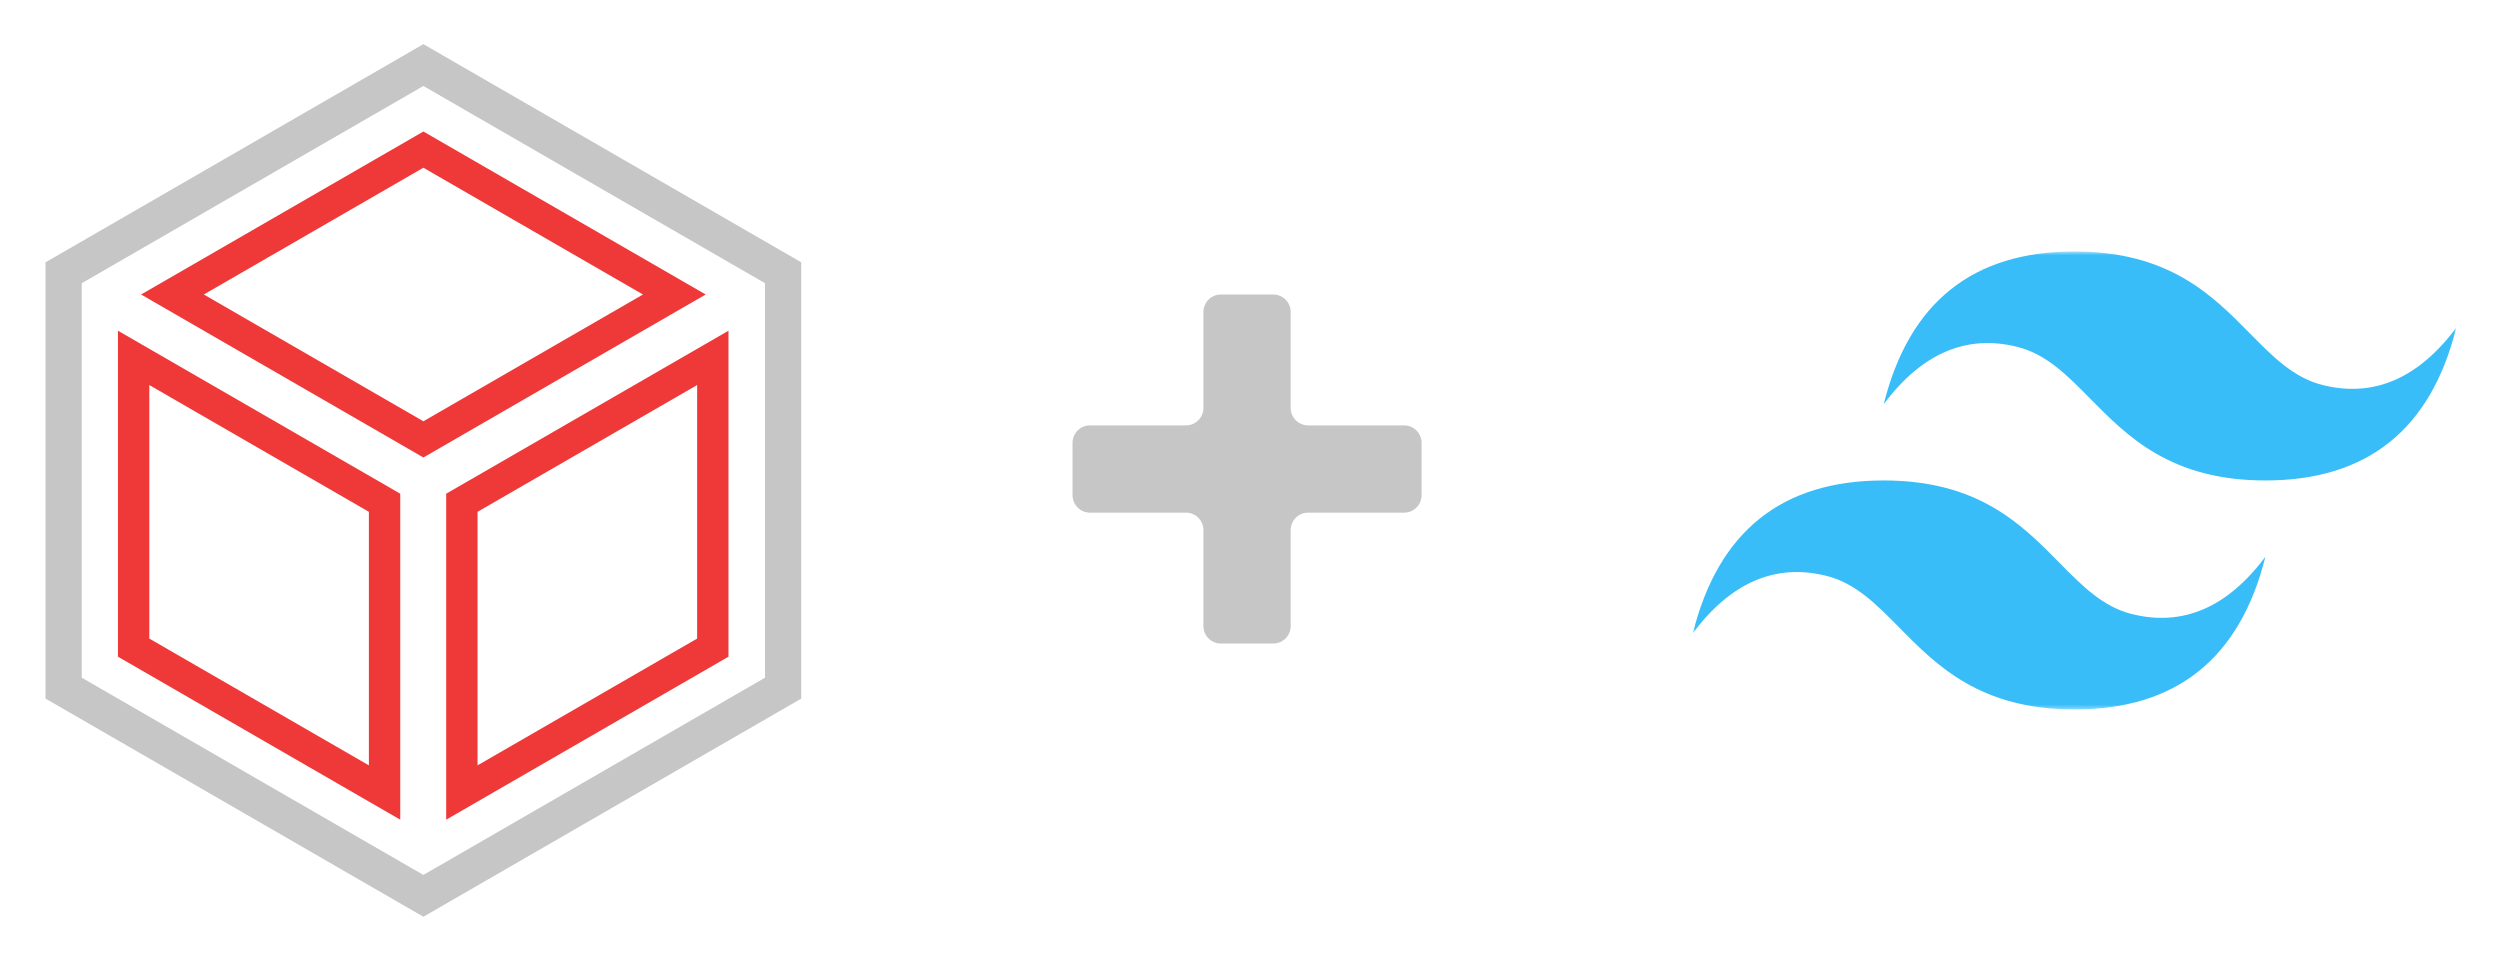 <svg width="573" height="221" viewBox="0 0 573 221" fill="none" xmlns="http://www.w3.org/2000/svg">
<g filter="url(#filter0_d_0_1)">
<path fill-rule="evenodd" clip-rule="evenodd" d="M27.032 71.801L91.736 109.158L91.736 183.872L27.032 146.515L27.032 71.801ZM34.222 84.253L34.222 142.364L84.547 171.42L84.547 113.309L34.222 84.253Z" fill="#EF3939"/>
<path fill-rule="evenodd" clip-rule="evenodd" d="M102.265 109.158L166.969 71.801L166.969 146.515L102.265 183.872L102.265 109.158ZM109.454 113.309L109.454 171.42L159.78 142.364L159.78 84.253L109.454 113.309Z" fill="#EF3939"/>
<path fill-rule="evenodd" clip-rule="evenodd" d="M97.039 26.142L161.743 63.499L97.039 100.856L32.335 63.499L97.039 26.142ZM97.039 34.444L46.714 63.499L97.039 92.555L147.365 63.499L97.039 34.444Z" fill="#EF3939"/>
<path fill-rule="evenodd" clip-rule="evenodd" d="M97.039 6.12L183.642 56.12V156.12L97.039 206.12L10.437 156.12V56.12L97.039 6.12ZM18.738 60.913L97.039 15.706L175.34 60.913V151.327L97.039 196.534L18.738 151.327V60.913Z" fill="#C6C6C6"/>
</g>
<g filter="url(#filter1_d_0_1)">
<mask id="mask0_0_1" style="mask-type:luminance" maskUnits="userSpaceOnUse" x="388" y="53" width="175" height="106">
<path d="M388.009 53.632H562.969V158.608H388.009V53.632Z" fill="white"/>
</mask>
<g mask="url(#mask0_0_1)">
<path fill-rule="evenodd" clip-rule="evenodd" d="M475.489 53.632C452.161 53.632 437.581 65.296 431.749 88.624C440.497 76.96 450.703 72.586 462.367 75.502C469.022 77.164 473.778 81.995 479.043 87.338C487.619 96.044 497.547 106.12 519.229 106.12C542.557 106.12 557.137 94.456 562.969 71.128C554.221 82.792 544.015 87.166 532.351 84.25C525.696 82.588 520.939 77.757 515.674 72.414C507.098 63.709 497.171 53.632 475.489 53.632ZM431.749 106.12C408.421 106.12 393.841 117.784 388.009 141.112C396.757 129.448 406.963 125.074 418.627 127.99C425.282 129.655 430.038 134.483 435.303 139.826C443.88 148.531 453.807 158.608 475.489 158.608C498.817 158.608 513.397 146.944 519.229 123.616C510.481 135.28 500.275 139.654 488.611 136.738C481.956 135.076 477.2 130.245 471.935 124.902C463.358 116.196 453.431 106.12 431.749 106.12Z" fill="#38BDF8"/>
</g>
</g>
<g filter="url(#filter2_d_0_1)">
<path fill-rule="evenodd" clip-rule="evenodd" d="M295.825 67.499C295.825 65.29 294.035 63.499 291.825 63.499H279.825C277.616 63.499 275.825 65.29 275.825 67.499V89.499C275.825 91.709 274.035 93.499 271.825 93.499H249.825C247.616 93.499 245.825 95.29 245.825 97.499V109.499C245.825 111.709 247.616 113.499 249.825 113.499H271.825C274.035 113.499 275.825 115.29 275.825 117.499V139.499C275.825 141.709 277.616 143.499 279.825 143.499H291.825C294.035 143.499 295.825 141.709 295.825 139.499V117.499C295.825 115.29 297.616 113.499 299.825 113.499H321.825C324.035 113.499 325.825 111.709 325.825 109.499V97.499C325.825 95.29 324.035 93.499 321.825 93.499H299.825C297.616 93.499 295.825 91.709 295.825 89.499V67.499Z" fill="#C6C6C6"/>
</g>
<defs>
<filter id="filter0_d_0_1" x="0.437" y="0.12" width="193.205" height="220" filterUnits="userSpaceOnUse" color-interpolation-filters="sRGB">
<feFlood flood-opacity="0" result="BackgroundImageFix"/>
<feColorMatrix in="SourceAlpha" type="matrix" values="0 0 0 0 0 0 0 0 0 0 0 0 0 0 0 0 0 0 127 0" result="hardAlpha"/>
<feOffset dy="4"/>
<feGaussianBlur stdDeviation="5"/>
<feComposite in2="hardAlpha" operator="out"/>
<feColorMatrix type="matrix" values="0 0 0 0 0 0 0 0 0 0 0 0 0 0 0 0 0 0 0.25 0"/>
<feBlend mode="normal" in2="BackgroundImageFix" result="effect1_dropShadow_0_1"/>
<feBlend mode="normal" in="SourceGraphic" in2="effect1_dropShadow_0_1" result="shape"/>
</filter>
<filter id="filter1_d_0_1" x="378.009" y="47.632" width="194.959" height="124.975" filterUnits="userSpaceOnUse" color-interpolation-filters="sRGB">
<feFlood flood-opacity="0" result="BackgroundImageFix"/>
<feColorMatrix in="SourceAlpha" type="matrix" values="0 0 0 0 0 0 0 0 0 0 0 0 0 0 0 0 0 0 127 0" result="hardAlpha"/>
<feOffset dy="4"/>
<feGaussianBlur stdDeviation="5"/>
<feComposite in2="hardAlpha" operator="out"/>
<feColorMatrix type="matrix" values="0 0 0 0 0 0 0 0 0 0 0 0 0 0 0 0 0 0 0.25 0"/>
<feBlend mode="normal" in2="BackgroundImageFix" result="effect1_dropShadow_0_1"/>
<feBlend mode="normal" in="SourceGraphic" in2="effect1_dropShadow_0_1" result="shape"/>
</filter>
<filter id="filter2_d_0_1" x="235.825" y="57.499" width="100" height="100" filterUnits="userSpaceOnUse" color-interpolation-filters="sRGB">
<feFlood flood-opacity="0" result="BackgroundImageFix"/>
<feColorMatrix in="SourceAlpha" type="matrix" values="0 0 0 0 0 0 0 0 0 0 0 0 0 0 0 0 0 0 127 0" result="hardAlpha"/>
<feOffset dy="4"/>
<feGaussianBlur stdDeviation="5"/>
<feComposite in2="hardAlpha" operator="out"/>
<feColorMatrix type="matrix" values="0 0 0 0 0 0 0 0 0 0 0 0 0 0 0 0 0 0 0.25 0"/>
<feBlend mode="normal" in2="BackgroundImageFix" result="effect1_dropShadow_0_1"/>
<feBlend mode="normal" in="SourceGraphic" in2="effect1_dropShadow_0_1" result="shape"/>
</filter>
</defs>
</svg>
